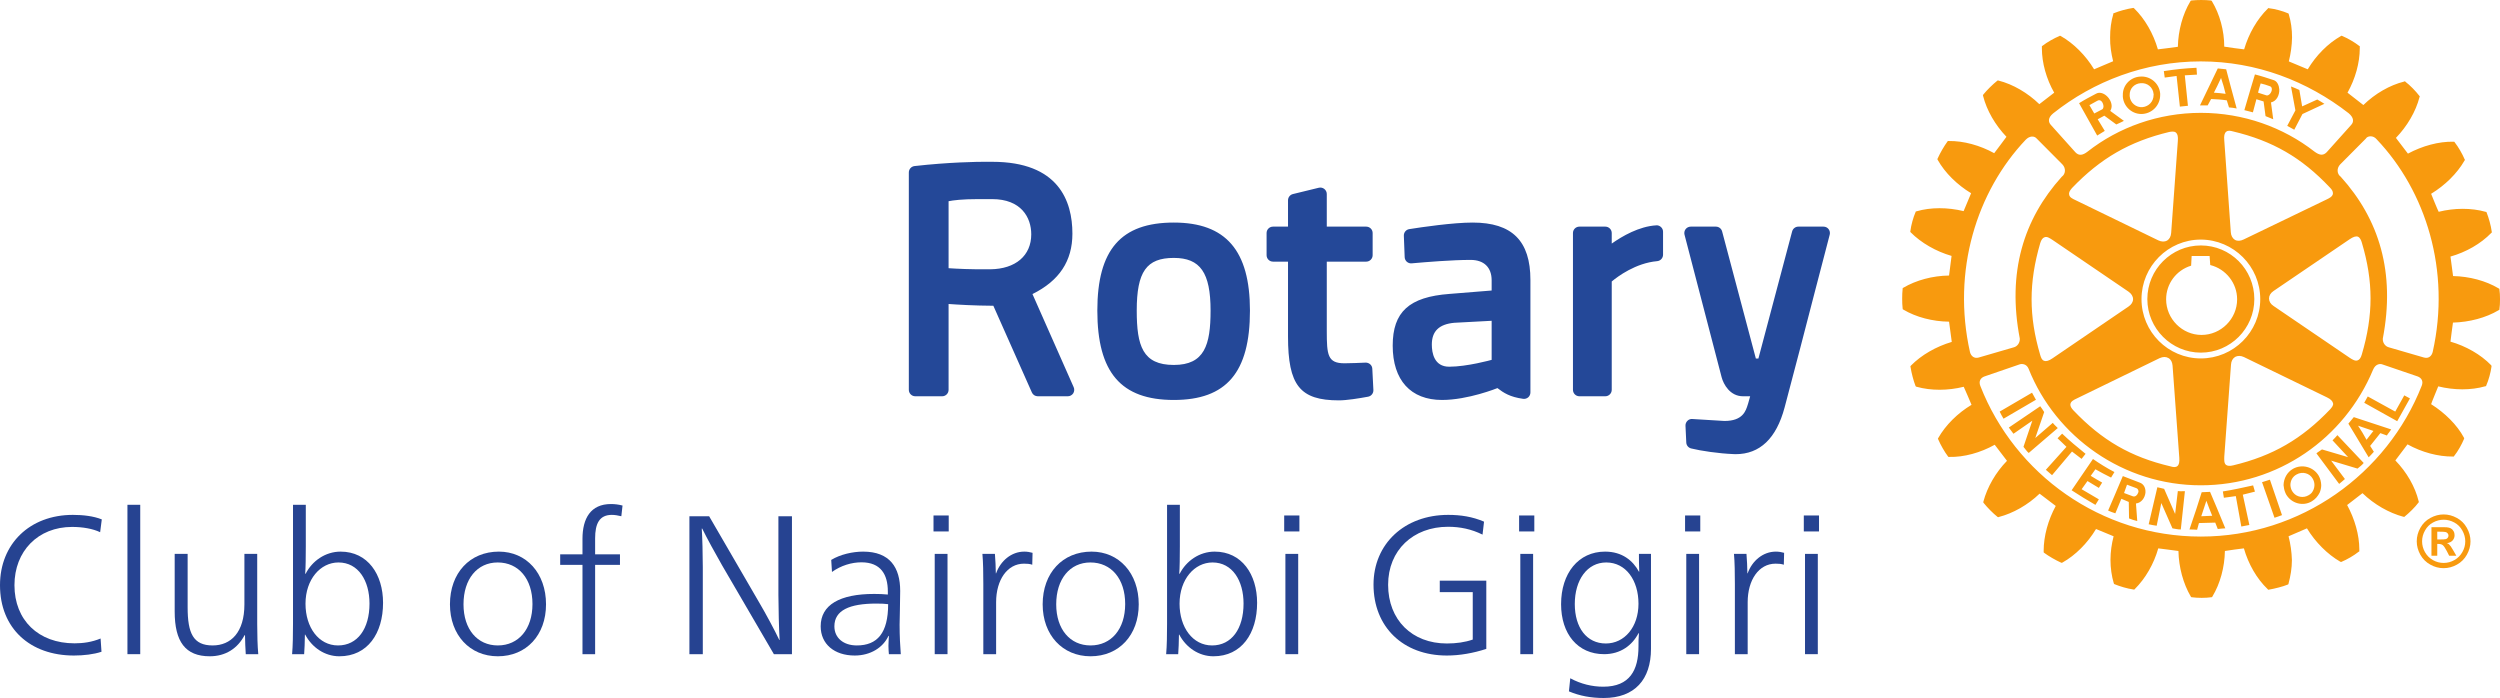 <svg xmlns="http://www.w3.org/2000/svg" xmlns:xlink="http://www.w3.org/1999/xlink" version="1.1" viewBox="165.2 92.02 259.4 72.42">
<defs>
<g>
<symbol overflow="visible" id="glyph0-0">
<path style="stroke:none;" d="M 0 0 L 10.5 0 L 10.5 -14.719 L 0 -14.719 Z M 1.031 -1.031 L 1.031 -13.672 L 9.469 -13.672 L 9.469 -1.031 Z M 4.609 -4.797 L 5.562 -4.797 C 5.562 -5.516 5.594 -6 5.672 -6.266 C 5.766 -6.547 6.047 -6.891 6.562 -7.344 C 7.609 -8.297 7.844 -8.922 7.844 -9.797 C 7.844 -11.438 6.781 -12.484 5.312 -12.484 C 3.828 -12.484 2.719 -11.641 2.547 -9.672 L 3.562 -9.516 C 3.734 -10.906 4.406 -11.453 5.25 -11.453 C 6.094 -11.453 6.812 -10.703 6.812 -9.719 C 6.812 -9.219 6.656 -8.828 5.781 -8.016 C 5.312 -7.547 5.016 -7.156 4.844 -6.812 C 4.656 -6.453 4.578 -5.906 4.578 -5.141 Z M 4.547 -2.406 L 5.703 -2.406 L 5.703 -3.766 L 4.547 -3.766 Z M 4.547 -2.406 "/>
</symbol>
<symbol overflow="visible" id="glyph0-1">
<path style="stroke:none;" d="M 8.859 0.141 C 9.875 0.141 10.922 0.016 11.719 -0.25 L 11.625 -1.625 C 10.719 -1.25 9.812 -1.125 8.922 -1.125 C 5.172 -1.125 2.688 -3.531 2.688 -7.156 C 2.688 -10.688 5.125 -13.203 8.672 -13.203 C 9.766 -13.203 10.828 -13.016 11.578 -12.656 L 11.75 -13.984 C 10.891 -14.328 9.812 -14.453 8.75 -14.453 C 4.281 -14.453 1.188 -11.453 1.188 -7.156 C 1.188 -2.672 4.312 0.141 8.859 0.141 Z M 8.859 0.141 "/>
</symbol>
<symbol overflow="visible" id="glyph0-2">
<path style="stroke:none;" d="M 1.844 0 L 3.172 0 L 3.172 -15.5 L 1.844 -15.5 Z M 1.844 0 "/>
</symbol>
<symbol overflow="visible" id="glyph0-3">
<path style="stroke:none;" d="M 5.344 0.219 C 6.984 0.219 8.234 -0.594 8.953 -1.969 L 9 -1.969 C 9 -1.422 9.047 -0.453 9.078 0 L 10.375 0 C 10.297 -0.875 10.266 -2.016 10.266 -3.109 L 10.266 -10.406 L 8.938 -10.406 L 8.938 -5.172 C 8.938 -2.25 7.531 -0.906 5.641 -0.906 C 3.625 -0.906 3.047 -2.172 3.047 -4.859 L 3.047 -10.406 L 1.703 -10.406 L 1.703 -4.422 C 1.703 -1.297 2.812 0.219 5.344 0.219 Z M 5.344 0.219 "/>
</symbol>
<symbol overflow="visible" id="glyph0-4">
<path style="stroke:none;" d="M 6.656 0.219 C 9.578 0.219 11.188 -2.156 11.188 -5.328 C 11.188 -8.266 9.609 -10.641 6.781 -10.641 C 5.203 -10.641 3.828 -9.672 3.156 -8.344 L 3.109 -8.344 C 3.156 -8.875 3.172 -10.141 3.172 -11.172 L 3.172 -15.5 L 1.844 -15.5 L 1.844 -3.156 C 1.844 -2.047 1.828 -0.875 1.75 0 L 3 0 C 3.031 -0.406 3.078 -1.328 3.078 -2.031 L 3.109 -2.031 C 3.812 -0.703 5.125 0.219 6.656 0.219 Z M 6.516 -0.906 C 4.516 -0.906 3.141 -2.766 3.141 -5.234 C 3.141 -7.766 4.688 -9.516 6.562 -9.516 C 8.625 -9.516 9.781 -7.625 9.781 -5.25 C 9.781 -2.625 8.531 -0.906 6.516 -0.906 Z M 6.516 -0.906 "/>
</symbol>
<symbol overflow="visible" id="glyph0-5">
<path style="stroke:none;" d=""/>
</symbol>
<symbol overflow="visible" id="glyph0-6">
<path style="stroke:none;" d="M 6.062 0.219 C 9.016 0.219 11.062 -1.969 11.062 -5.172 C 11.062 -8.406 9.016 -10.641 6.172 -10.641 C 3.156 -10.641 1.094 -8.422 1.094 -5.172 C 1.094 -1.984 3.156 0.219 6.062 0.219 Z M 6.062 -0.906 C 3.938 -0.906 2.5 -2.578 2.5 -5.172 C 2.5 -7.797 3.922 -9.516 6.047 -9.516 C 8.219 -9.516 9.656 -7.812 9.656 -5.203 C 9.656 -2.609 8.219 -0.906 6.062 -0.906 Z M 6.062 -0.906 "/>
</symbol>
<symbol overflow="visible" id="glyph0-7">
<path style="stroke:none;" d="M 2.688 0 L 4 0 L 4 -9.266 L 6.578 -9.266 L 6.578 -10.359 L 4 -10.359 L 4 -12.016 C 4 -13.516 4.422 -14.453 5.734 -14.453 C 6.047 -14.453 6.391 -14.391 6.719 -14.312 L 6.844 -15.422 C 6.422 -15.531 6.047 -15.578 5.641 -15.578 C 3.531 -15.578 2.688 -14.078 2.688 -11.969 L 2.688 -10.359 L 0.375 -10.359 L 0.375 -9.266 L 2.688 -9.266 Z M 2.688 0 "/>
</symbol>
<symbol overflow="visible" id="glyph0-8">
<path style="stroke:none;" d="M 2.016 0 L 3.406 0 L 3.406 -9.016 C 3.406 -10.25 3.359 -12.156 3.297 -13.031 L 3.344 -13.031 C 3.797 -12.094 4.781 -10.312 5.406 -9.219 L 10.781 0 L 12.656 0 L 12.656 -14.312 L 11.25 -14.312 L 11.25 -6.156 C 11.25 -4.922 11.312 -2.484 11.375 -1.469 L 11.344 -1.469 C 10.906 -2.406 9.906 -4.266 9.312 -5.266 L 4.062 -14.312 L 2.016 -14.312 Z M 2.016 0 "/>
</symbol>
<symbol overflow="visible" id="glyph0-9">
<path style="stroke:none;" d="M 4.531 0.141 C 6.188 0.141 7.484 -0.703 8.031 -1.891 L 8.078 -1.891 C 8.062 -1.594 8.031 -1.125 8.031 -0.859 C 8.031 -0.547 8.062 -0.156 8.078 0 L 9.312 0 C 9.25 -0.734 9.188 -1.906 9.188 -3.047 C 9.188 -3.656 9.25 -5.234 9.25 -6.562 C 9.25 -9 8.172 -10.641 5.406 -10.641 C 4.328 -10.641 3.047 -10.359 2.094 -9.781 L 2.172 -8.531 C 3.109 -9.203 4.219 -9.531 5.234 -9.531 C 7.234 -9.531 7.969 -8.266 7.969 -6.5 L 7.969 -6.188 C 7.562 -6.234 6.984 -6.25 6.547 -6.25 C 2.969 -6.25 1 -5.109 1 -2.891 C 1 -1.047 2.422 0.141 4.531 0.141 Z M 4.75 -0.906 C 3.359 -0.906 2.422 -1.688 2.422 -2.891 C 2.422 -4.547 3.984 -5.25 6.766 -5.25 C 7.281 -5.25 7.688 -5.234 8 -5.188 C 8 -2.188 6.875 -0.906 4.75 -0.906 Z M 4.75 -0.906 "/>
</symbol>
<symbol overflow="visible" id="glyph0-10">
<path style="stroke:none;" d="M 1.719 -12.734 L 3.297 -12.734 L 3.297 -14.391 L 1.719 -14.391 Z M 1.844 0 L 3.172 0 L 3.172 -10.406 L 1.844 -10.406 Z M 1.844 0 "/>
</symbol>
<symbol overflow="visible" id="glyph0-11">
<path style="stroke:none;" d="M 1.844 0 L 3.172 0 L 3.172 -5.391 C 3.172 -7.703 4.328 -9.391 6.062 -9.391 C 6.391 -9.391 6.656 -9.375 6.922 -9.281 L 6.953 -10.516 C 6.688 -10.594 6.391 -10.641 6.094 -10.641 C 4.75 -10.641 3.625 -9.672 3.172 -8.391 L 3.141 -8.391 C 3.141 -8.922 3.094 -9.859 3.047 -10.406 L 1.75 -10.406 C 1.828 -9.531 1.844 -8.391 1.844 -7.281 Z M 1.844 0 "/>
</symbol>
<symbol overflow="visible" id="glyph0-12">
<path style="stroke:none;" d="M 8.797 0.141 C 10.141 0.141 11.547 -0.109 12.891 -0.547 L 12.891 -7.625 L 8.062 -7.625 L 8.062 -6.438 L 11.484 -6.438 L 11.484 -1.516 C 10.688 -1.234 9.766 -1.109 8.797 -1.109 C 5.188 -1.109 2.703 -3.547 2.703 -7.203 C 2.703 -10.797 5.312 -13.219 8.922 -13.219 C 10.188 -13.219 11.359 -12.969 12.5 -12.406 L 12.656 -13.75 C 11.453 -14.266 10.234 -14.453 8.938 -14.453 C 4.406 -14.453 1.188 -11.453 1.188 -7.219 C 1.188 -2.828 4.25 0.141 8.797 0.141 Z M 8.797 0.141 "/>
</symbol>
<symbol overflow="visible" id="glyph0-13">
<path style="stroke:none;" d="M 5.453 4.547 C 8.672 4.547 10.359 2.625 10.359 -0.547 L 10.359 -10.406 L 9.109 -10.406 C 9.109 -9.875 9.109 -9.219 9.141 -8.562 L 9.109 -8.562 C 8.484 -9.703 7.375 -10.641 5.594 -10.641 C 2.828 -10.641 1.031 -8.391 1.031 -5.188 C 1.031 -2.109 2.75 0 5.5 0 C 7.219 0 8.422 -0.938 9.062 -2.172 L 9.109 -2.172 C 9.062 -1.703 9.062 -1.188 9.062 -0.797 C 9.062 1.641 8.172 3.375 5.406 3.375 C 4.25 3.375 3.078 3.094 1.984 2.5 L 1.844 3.859 C 2.953 4.328 4.141 4.547 5.453 4.547 Z M 5.672 -1.109 C 3.688 -1.109 2.453 -2.75 2.453 -5.203 C 2.453 -7.703 3.734 -9.516 5.719 -9.516 C 7.75 -9.516 9.062 -7.672 9.062 -5.234 C 9.062 -2.812 7.609 -1.109 5.672 -1.109 Z M 5.672 -1.109 "/>
</symbol>
</g>
</defs>
<g id="surface1">
<g style="fill:rgb(15.005%,26.36%,56.697%);fill-opacity:1;">
  <use xlink:href="#glyph0-1" x="164.012" y="159.897"/>
</g>
<g style="fill:rgb(15.005%,26.36%,56.697%);fill-opacity:1;">
  <use xlink:href="#glyph0-2" x="176.579" y="159.897"/>
</g>
<g style="fill:rgb(15.005%,26.36%,56.697%);fill-opacity:1;">
  <use xlink:href="#glyph0-3" x="181.622" y="159.897"/>
</g>
<g style="fill:rgb(15.005%,26.36%,56.697%);fill-opacity:1;">
  <use xlink:href="#glyph0-4" x="193.758" y="159.897"/>
</g>
<g style="fill:rgb(15.005%,26.36%,56.697%);fill-opacity:1;">
  <use xlink:href="#glyph0-5" x="206.037" y="159.897"/>
</g>
<g style="fill:rgb(15.005%,26.36%,56.697%);fill-opacity:1;">
  <use xlink:href="#glyph0-6" x="210.793" y="159.897"/>
</g>
<g style="fill:rgb(15.005%,26.36%,56.697%);fill-opacity:1;">
  <use xlink:href="#glyph0-7" x="222.95" y="159.897"/>
</g>
<g style="fill:rgb(15.005%,26.36%,56.697%);fill-opacity:1;">
  <use xlink:href="#glyph0-5" x="229.961" y="159.897"/>
</g>
<g style="fill:rgb(15.005%,26.36%,56.697%);fill-opacity:1;">
  <use xlink:href="#glyph0-8" x="234.717" y="159.897"/>
</g>
<g style="fill:rgb(15.005%,26.36%,56.697%);fill-opacity:1;">
  <use xlink:href="#glyph0-9" x="249.354" y="159.897"/>
</g>
<g style="fill:rgb(15.005%,26.36%,56.697%);fill-opacity:1;">
  <use xlink:href="#glyph0-10" x="260.342" y="159.897"/>
</g>
<g style="fill:rgb(15.005%,26.36%,56.697%);fill-opacity:1;">
  <use xlink:href="#glyph0-11" x="265.385" y="159.897"/>
</g>
<g style="fill:rgb(15.005%,26.36%,56.697%);fill-opacity:1;">
  <use xlink:href="#glyph0-6" x="272.293" y="159.897"/>
</g>
<g style="fill:rgb(15.005%,26.36%,56.697%);fill-opacity:1;">
  <use xlink:href="#glyph0-4" x="284.45" y="159.897"/>
</g>
<g style="fill:rgb(15.005%,26.36%,56.697%);fill-opacity:1;">
  <use xlink:href="#glyph0-10" x="296.729" y="159.897"/>
</g>
<g style="fill:rgb(15.005%,26.36%,56.697%);fill-opacity:1;">
  <use xlink:href="#glyph0-5" x="301.772" y="159.897"/>
</g>
<g style="fill:rgb(15.005%,26.36%,56.697%);fill-opacity:1;">
  <use xlink:href="#glyph0-12" x="306.528" y="159.897"/>
</g>
<g style="fill:rgb(15.005%,26.36%,56.697%);fill-opacity:1;">
  <use xlink:href="#glyph0-10" x="321.104" y="159.897"/>
</g>
<g style="fill:rgb(15.005%,26.36%,56.697%);fill-opacity:1;">
  <use xlink:href="#glyph0-13" x="326.147" y="159.897"/>
</g>
<g style="fill:rgb(15.005%,26.36%,56.697%);fill-opacity:1;">
  <use xlink:href="#glyph0-10" x="338.324" y="159.897"/>
</g>
<g style="fill:rgb(15.005%,26.36%,56.697%);fill-opacity:1;">
  <use xlink:href="#glyph0-11" x="343.367" y="159.897"/>
</g>
<g style="fill:rgb(15.005%,26.36%,56.697%);fill-opacity:1;">
  <use xlink:href="#glyph0-10" x="350.644" y="159.897"/>
</g>
<path style=" stroke:none;fill-rule:nonzero;fill:rgb(14.365%,28.481%,59.755%);fill-opacity:1;" d="M 337.047 115.402 C 335.273 115.508 333.523 116.523 332.434 117.293 L 332.434 116.199 C 332.434 115.832 332.133 115.535 331.766 115.535 L 329.078 115.535 C 328.707 115.535 328.41 115.832 328.41 116.199 L 328.41 132.469 C 328.41 132.836 328.707 133.137 329.078 133.137 L 331.766 133.137 C 332.133 133.137 332.434 132.836 332.434 132.469 L 332.434 121.227 C 333.039 120.719 334.914 119.312 337.148 119.117 C 337.492 119.086 337.758 118.797 337.758 118.449 L 337.758 116.066 C 337.758 115.883 337.684 115.707 337.547 115.582 C 337.414 115.453 337.23 115.383 337.047 115.402 M 316.094 125.512 C 314.516 125.66 313.766 126.383 313.766 127.773 C 313.766 128.625 314 130.07 315.566 130.07 C 317.422 130.07 319.949 129.367 319.973 129.359 L 319.973 125.305 Z M 323.996 121.07 L 323.996 132.742 C 323.996 132.938 323.91 133.121 323.77 133.246 C 323.617 133.375 323.426 133.43 323.234 133.402 C 321.871 133.211 321.219 132.785 320.574 132.289 C 320.547 132.301 317.523 133.52 314.824 133.52 C 311.574 133.52 309.707 131.469 309.707 127.883 C 309.707 124.379 311.414 122.828 315.602 122.516 L 319.973 122.164 L 319.973 121.105 C 319.973 119.762 319.176 118.988 317.785 118.988 C 315.871 118.988 313.141 119.215 311.68 119.344 C 311.5 119.363 311.316 119.305 311.176 119.184 C 311.043 119.066 310.957 118.891 310.949 118.711 L 310.863 116.477 C 310.852 116.137 311.094 115.844 311.426 115.793 C 312.727 115.586 315.973 115.113 318 115.113 C 322.09 115.113 323.996 117.008 323.996 121.07 M 268.148 112.68 L 266.676 112.68 C 265.035 112.68 264.098 112.801 263.625 112.898 L 263.625 119.848 C 264.41 119.902 265.922 119.984 267.953 119.961 C 270.574 119.934 272.203 118.543 272.203 116.332 C 272.203 114.566 271.137 112.68 268.148 112.68 M 276.605 132.195 C 276.699 132.402 276.676 132.641 276.559 132.832 C 276.43 133.023 276.223 133.137 275.996 133.137 L 272.875 133.137 C 272.613 133.137 272.367 132.98 272.266 132.738 L 268.27 123.746 C 266.281 123.734 264.559 123.629 263.625 123.562 L 263.625 132.469 C 263.625 132.836 263.328 133.137 262.961 133.137 L 260.168 133.137 C 259.797 133.137 259.5 132.836 259.5 132.469 L 259.5 109.914 C 259.5 109.574 259.754 109.289 260.094 109.25 C 263.672 108.848 266.535 108.805 267.602 108.805 C 267.965 108.805 268.16 108.809 268.16 108.809 C 275.027 108.809 276.473 112.863 276.473 116.262 C 276.473 119.098 275.117 121.148 272.328 122.531 Z M 354.934 115.793 C 354.809 115.629 354.617 115.535 354.406 115.535 L 351.797 115.535 C 351.496 115.535 351.23 115.738 351.152 116.031 L 347.652 129.219 L 347.387 129.219 L 343.887 116.031 C 343.809 115.738 343.543 115.535 343.238 115.535 L 340.633 115.535 C 340.426 115.535 340.23 115.629 340.102 115.793 C 339.977 115.957 339.934 116.172 339.984 116.367 L 343.836 131.16 C 344.027 131.891 344.707 133.137 346.051 133.137 L 346.797 133.137 C 346.73 133.383 346.66 133.648 346.59 133.875 L 346.555 133.984 C 346.344 134.668 346.031 135.699 344.129 135.699 L 340.793 135.496 C 340.605 135.48 340.422 135.547 340.289 135.684 C 340.152 135.816 340.078 136 340.086 136.191 L 340.168 137.938 C 340.18 138.23 340.387 138.48 340.676 138.551 C 341.66 138.797 343.535 139.078 345.078 139.137 C 345.148 139.145 345.219 139.145 345.289 139.145 C 347.805 139.145 349.508 137.516 350.367 134.312 C 351.367 130.566 352.617 125.738 353.527 122.219 C 353.941 120.633 354.293 119.266 354.551 118.293 L 355.051 116.371 C 355.105 116.172 355.059 115.957 354.934 115.793 M 290.809 124.246 C 290.809 120.309 289.738 118.781 286.996 118.781 C 284.156 118.781 283.148 120.211 283.148 124.246 C 283.148 127.906 283.762 129.887 286.996 129.887 C 290.18 129.887 290.809 127.82 290.809 124.246 M 294.895 124.246 C 294.895 130.66 292.461 133.52 286.996 133.52 C 281.508 133.52 279.059 130.66 279.059 124.246 C 279.059 117.93 281.508 115.113 286.996 115.113 C 292.387 115.113 294.895 118.012 294.895 124.246 M 307.59 130.277 L 307.703 132.488 C 307.719 132.82 307.488 133.117 307.16 133.18 C 306.227 133.352 304.941 133.562 304.133 133.562 C 300.078 133.562 298.844 132.008 298.844 126.93 L 298.844 119.168 L 297.289 119.168 C 296.918 119.168 296.621 118.867 296.621 118.496 L 296.621 116.199 C 296.621 115.832 296.918 115.535 297.289 115.535 L 298.844 115.535 L 298.844 112.805 C 298.844 112.496 299.055 112.227 299.352 112.156 L 302.039 111.5 C 302.238 111.453 302.445 111.496 302.605 111.621 C 302.77 111.75 302.867 111.945 302.867 112.148 L 302.867 115.535 L 306.957 115.535 C 307.328 115.535 307.625 115.832 307.625 116.199 L 307.625 118.496 C 307.625 118.867 307.328 119.168 306.957 119.168 L 302.867 119.168 L 302.867 126.363 C 302.867 128.852 302.953 129.715 304.699 129.715 C 305.344 129.715 306.352 129.668 306.891 129.645 C 307.254 129.637 307.574 129.906 307.59 130.277 "/>
<path style=" stroke:none;fill-rule:nonzero;fill:rgb(97.105%,60.493%,5.788%);fill-opacity:1;" d="M 381.996 102.93 L 382.105 103.113 L 382.5 103.797 L 383.32 103.367 C 383.398 103.328 383.441 103.234 383.457 103.113 C 383.473 102.746 383.203 102.242 382.816 102.477 C 382.512 102.637 382.328 102.746 381.996 102.93 M 381.141 103.113 L 380.926 102.727 C 381.492 102.367 382.105 102.051 382.695 101.738 C 383.391 101.355 384.367 102.281 384.301 103.113 C 384.285 103.262 384.246 103.395 384.16 103.531 L 385.578 104.562 C 385.312 104.688 385.109 104.797 384.789 104.934 L 383.547 104.023 L 382.859 104.395 L 383.59 105.602 C 383.309 105.781 383.137 105.891 382.805 106.086 Z M 399.91 142.051 L 401.203 145.742 C 401.453 145.656 401.727 145.578 401.98 145.469 L 400.727 141.793 C 400.383 141.91 400.223 141.957 399.91 142.051 M 394.738 145.535 L 394.438 144.789 L 394.133 143.98 L 393.867 144.789 L 393.602 145.586 Z M 395.25 144.789 L 396.098 146.84 C 395.82 146.852 395.562 146.879 395.316 146.91 L 395.055 146.246 L 393.363 146.293 L 393.172 146.988 C 392.898 146.965 392.648 146.957 392.379 146.957 L 393.109 144.789 L 393.629 143.148 L 393.652 143.094 L 394.516 143.055 L 394.559 143.16 Z M 399.496 101.637 L 400.371 101.918 C 400.609 101.984 400.926 101.613 400.926 101.285 C 400.926 101.129 400.871 100.992 400.664 100.945 C 400.34 100.82 400.117 100.766 399.766 100.676 L 399.586 101.285 Z M 398.961 103.676 C 398.648 103.586 398.418 103.547 398.074 103.449 L 398.707 101.285 L 399.172 99.742 C 399.84 99.91 400.477 100.125 401.113 100.332 C 401.473 100.445 401.664 100.852 401.699 101.285 C 401.727 101.875 401.434 102.516 400.836 102.648 L 401.07 104.395 C 400.789 104.277 400.582 104.191 400.273 104.07 L 400.07 102.547 L 399.324 102.316 Z M 387.078 142.934 C 387.055 142.824 387.012 142.738 386.879 142.676 L 385.898 142.312 L 385.676 142.934 L 385.598 143.16 L 385.594 143.176 L 386.484 143.508 C 386.73 143.617 386.965 143.398 387.051 143.16 C 387.078 143.094 387.105 143.012 387.078 142.934 M 387.812 142.934 L 387.812 143.148 C 387.754 143.668 387.402 144.195 386.828 144.262 L 386.961 146.082 C 386.695 146.02 386.395 145.934 386.109 145.812 L 386.082 144.102 L 385.312 143.773 L 384.688 145.281 C 384.434 145.199 384.184 145.117 383.938 144.996 L 384.727 143.16 L 384.82 142.934 L 385.465 141.418 L 387.215 142.094 C 387.605 142.23 387.785 142.578 387.812 142.934 M 398.984 142.383 C 397.848 142.629 396.973 142.836 395.844 143.012 L 395.949 143.668 C 396.367 143.602 396.746 143.551 397.188 143.496 L 397.758 146.652 L 398.594 146.492 L 397.914 143.348 C 398.348 143.242 398.742 143.133 399.172 143.031 Z M 403.254 105.48 L 404.102 103.852 L 406.379 102.793 C 406.141 102.621 405.883 102.5 405.641 102.344 L 404.07 103.059 L 403.781 101.355 C 403.453 101.199 403.254 101.129 402.914 100.992 L 403.371 103.473 L 402.523 105.078 Z M 411.805 106.477 C 411.445 106.035 410.848 106.102 410.676 106.406 L 408.023 109.074 C 407.633 109.477 407.672 110.07 408.074 110.359 C 412.082 114.789 413.754 120.309 412.441 127.145 C 412.41 127.59 412.695 127.953 413.043 128.051 L 416.711 129.117 C 417.199 129.254 417.512 128.957 417.617 128.539 C 419.508 120.125 416.922 111.855 411.805 106.477 M 416.051 131.078 L 412.375 129.824 C 412.184 129.75 411.684 129.75 411.422 130.398 C 408.457 137.508 401.551 142.375 393.559 142.375 C 385.555 142.375 378.523 137.398 375.688 130.285 C 375.477 129.75 374.961 129.75 374.766 129.824 L 371.113 131.078 C 370.715 131.219 370.477 131.57 370.684 132.078 C 374.273 141.23 383.191 147.695 393.559 147.695 C 403.922 147.695 412.883 141.188 416.48 132.039 C 416.668 131.562 416.441 131.219 416.051 131.078 M 370.512 129.117 L 374.176 128.051 C 374.52 127.953 374.801 127.59 374.773 127.145 C 373.461 120.32 375.133 114.789 379.129 110.359 C 379.535 110.07 379.578 109.477 379.191 109.074 L 376.527 106.395 C 376.27 106.102 375.801 106.102 375.395 106.512 C 370.293 111.883 367.715 120.125 369.605 128.555 C 369.711 128.957 370.031 129.254 370.512 129.117 M 407.262 112.062 C 407.27 111.898 407.172 111.691 406.941 111.469 C 404.008 108.363 401 106.629 396.867 105.648 C 396.637 105.586 396.367 105.531 396.188 105.691 C 396.004 105.84 395.949 106.125 395.988 106.555 L 396.668 116.109 C 396.688 116.473 396.852 116.758 397.094 116.906 C 397.359 117.055 397.676 117.027 398.004 116.867 L 406.613 112.715 C 406.887 112.582 407.199 112.434 407.262 112.141 C 407.262 112.121 407.27 112.098 407.262 112.062 M 409 129.141 C 409.258 129.309 409.555 129.508 409.82 129.414 C 410.004 129.359 410.164 129.16 410.262 128.797 C 411.469 124.715 411.469 121.223 410.262 117.188 C 410.191 116.934 410.07 116.672 409.859 116.578 C 409.645 116.5 409.375 116.59 408.988 116.852 L 401.094 122.219 C 400.789 122.426 400.633 122.703 400.633 122.992 C 400.633 123.281 400.789 123.562 401.094 123.762 Z M 396.164 140.25 C 396.309 140.363 396.547 140.398 396.914 140.305 C 401.023 139.32 404.031 137.578 406.969 134.5 C 407.145 134.297 407.336 134.09 407.277 133.855 C 407.223 133.637 407.035 133.434 406.637 133.246 L 398.027 129.066 C 397.699 128.914 397.383 128.914 397.121 129.051 C 396.867 129.211 396.711 129.48 396.688 129.859 L 395.992 139.391 C 395.988 139.699 395.949 140.059 396.164 140.25 M 393.559 129.211 C 396.957 129.211 399.723 126.453 399.723 123.055 C 399.723 119.656 396.957 116.895 393.559 116.879 C 390.16 116.879 387.402 119.656 387.402 123.055 C 387.402 126.453 390.16 129.211 393.559 129.211 M 380.02 134.016 C 380.02 134.18 380.129 134.383 380.336 134.598 C 383.297 137.711 386.297 139.445 390.41 140.41 C 390.676 140.492 390.934 140.531 391.117 140.387 C 391.301 140.25 391.355 139.961 391.324 139.512 C 391.324 139.5 390.625 129.957 390.625 129.957 C 390.594 129.598 390.457 129.32 390.203 129.176 C 389.945 129.023 389.629 129.023 389.285 129.18 L 380.699 133.359 C 380.398 133.5 380.074 133.656 380.027 133.938 C 380.027 133.957 380.02 133.992 380.02 134.016 M 379.895 112.215 C 379.93 112.5 380.258 112.648 380.543 112.781 L 389.141 116.957 C 389.48 117.121 389.801 117.121 390.059 116.984 C 390.301 116.828 390.457 116.555 390.48 116.188 L 391.172 106.652 C 391.211 106.191 391.145 105.922 390.98 105.781 C 390.801 105.625 390.531 105.668 390.27 105.715 C 386.152 106.707 383.148 108.449 380.191 111.531 C 379.949 111.805 379.84 112.031 379.895 112.215 M 378.168 116.914 C 377.887 116.734 377.59 116.527 377.344 116.637 C 377.145 116.695 377 116.906 376.895 117.242 C 375.699 121.344 375.699 124.82 376.895 128.863 C 376.977 129.129 377.066 129.391 377.305 129.457 C 377.504 129.539 377.793 129.457 378.168 129.199 L 386.059 123.824 C 386.352 123.629 386.527 123.348 386.527 123.066 C 386.527 122.762 386.352 122.492 386.059 122.285 Z M 377.996 104.98 L 380.543 107.82 C 380.898 108.199 381.293 108.152 381.809 107.75 C 385.027 105.227 389.156 103.73 393.559 103.73 C 397.965 103.73 402.098 105.219 405.348 107.75 C 405.859 108.125 406.238 108.199 406.613 107.82 L 409.16 104.98 C 409.449 104.668 409.449 104.234 408.898 103.77 C 404.625 100.445 399.348 98.391 393.547 98.391 C 387.785 98.391 382.434 100.445 378.234 103.785 C 377.688 104.234 377.711 104.668 377.996 104.98 M 424.602 123.078 C 424.602 123.438 424.586 123.801 424.543 124.09 L 424.535 124.168 L 424.449 124.211 C 423.133 124.996 421.426 125.445 419.719 125.492 C 419.676 125.707 419.492 127.25 419.461 127.469 C 421.055 127.926 422.598 128.797 423.676 129.91 L 423.719 129.98 L 423.719 130.051 C 423.637 130.66 423.418 131.473 423.18 132.004 L 423.152 132.086 L 423.078 132.098 C 421.582 132.531 419.82 132.512 418.191 132.109 C 418.117 132.312 417.512 133.746 417.453 133.957 C 418.879 134.859 420.141 136.098 420.852 137.422 L 420.887 137.496 L 420.863 137.574 C 420.645 138.102 420.227 138.863 419.852 139.32 L 419.812 139.391 L 419.719 139.391 C 418.191 139.406 416.488 138.953 415.004 138.125 C 414.867 138.305 413.875 139.613 413.742 139.793 C 414.91 141 415.801 142.527 416.16 144.035 L 416.184 144.113 L 416.141 144.168 C 415.801 144.633 415.176 145.242 414.719 145.609 L 414.668 145.656 L 414.555 145.633 C 413.086 145.242 411.535 144.355 410.332 143.191 C 410.152 143.324 408.922 144.285 408.738 144.422 C 409.527 145.867 410.004 147.527 410.004 149.027 L 410.004 149.234 L 409.914 149.285 C 409.461 149.652 408.703 150.09 408.168 150.309 L 408.113 150.332 L 408.023 150.301 C 406.703 149.535 405.438 148.277 404.57 146.84 C 404.363 146.934 402.867 147.574 402.66 147.664 C 402.867 148.465 402.984 149.305 403.008 150.133 C 403.008 150.969 402.867 151.805 402.66 152.559 L 402.648 152.633 L 402.57 152.68 C 402.07 152.887 401.223 153.098 400.633 153.199 L 400.543 153.211 L 400.492 153.148 C 399.355 152.066 398.484 150.527 398.027 148.918 C 397.824 148.934 396.273 149.145 396.055 149.191 C 396.027 150.875 395.562 152.586 394.762 153.91 L 394.719 153.98 L 394.625 153.992 C 394.086 154.074 393.223 154.074 392.637 153.992 L 392.562 153.98 L 392.512 153.91 C 391.734 152.586 391.27 150.875 391.234 149.191 C 391 149.168 389.367 148.934 389.141 148.918 C 388.691 150.516 387.812 152.047 386.707 153.141 L 386.648 153.199 L 386.555 153.184 C 385.949 153.098 385.152 152.863 384.617 152.641 L 384.555 152.609 L 384.527 152.543 C 384.301 151.789 384.184 150.945 384.184 150.105 C 384.184 149.285 384.301 148.465 384.508 147.664 C 384.301 147.574 382.887 147 382.684 146.91 C 381.809 148.371 380.543 149.641 379.211 150.383 L 379.141 150.422 L 379.055 150.398 C 378.504 150.152 377.777 149.734 377.305 149.383 L 377.25 149.328 L 377.25 149.168 C 377.25 147.648 377.711 145.977 378.504 144.516 C 378.328 144.379 377.008 143.375 376.828 143.242 C 375.621 144.406 374.082 145.281 372.594 145.664 L 372.52 145.688 L 372.438 145.633 C 371.98 145.266 371.398 144.676 371.031 144.215 L 370.98 144.133 L 371 144.055 C 371.398 142.555 372.285 141.023 373.445 139.836 C 373.312 139.656 372.312 138.363 372.172 138.168 C 370.703 138.992 368.984 139.469 367.457 139.43 L 367.375 139.43 L 367.324 139.379 C 366.965 138.906 366.539 138.152 366.312 137.617 L 366.277 137.539 L 366.312 137.469 C 367.078 136.121 368.332 134.883 369.766 134.023 C 369.672 133.801 369.062 132.355 368.957 132.152 C 367.332 132.559 365.559 132.57 364.07 132.152 L 363.996 132.129 L 363.953 132.062 C 363.754 131.562 363.531 130.715 363.441 130.121 L 363.422 130.027 L 363.477 129.957 C 364.562 128.852 366.086 127.98 367.715 127.496 C 367.695 127.266 367.457 125.625 367.434 125.398 C 365.73 125.375 364.023 124.938 362.691 124.145 L 362.625 124.102 L 362.617 124.008 C 362.582 123.734 362.57 123.371 362.57 123.008 C 362.57 122.648 362.582 122.301 362.617 122 L 362.625 121.91 L 362.691 121.875 C 364.023 121.09 365.73 120.633 367.434 120.609 C 367.469 120.387 367.672 118.789 367.695 118.574 C 366.086 118.109 364.547 117.227 363.453 116.129 L 363.41 116.074 L 363.422 115.988 C 363.496 115.375 363.727 114.555 363.953 114.043 L 363.98 113.969 L 364.059 113.945 C 365.531 113.512 367.309 113.527 368.945 113.926 C 369.035 113.727 369.633 112.289 369.723 112.07 C 368.281 111.199 367.012 109.957 366.258 108.613 L 366.219 108.527 L 366.258 108.449 C 366.496 107.91 366.922 107.18 367.254 106.723 L 367.309 106.652 L 367.402 106.652 C 368.945 106.629 370.648 107.102 372.117 107.914 C 372.254 107.75 373.258 106.395 373.391 106.215 C 372.227 105 371.344 103.48 370.965 101.973 L 370.949 101.906 L 370.98 101.84 C 371.352 101.375 371.973 100.766 372.422 100.41 L 372.496 100.363 L 372.562 100.379 C 374.082 100.766 375.609 101.668 376.801 102.828 C 376.977 102.688 378.168 101.77 378.344 101.637 C 377.523 100.199 377.066 98.527 377.066 97.039 L 377.066 96.812 L 377.141 96.762 C 377.59 96.41 378.344 95.977 378.887 95.758 L 378.941 95.723 L 379.031 95.762 C 380.359 96.516 381.613 97.77 382.484 99.211 C 382.695 99.133 384.246 98.457 384.457 98.375 C 384.258 97.57 384.129 96.738 384.145 95.914 C 384.145 95.059 384.246 94.242 384.473 93.492 L 384.484 93.398 L 384.562 93.379 C 385.062 93.168 385.898 92.941 386.484 92.852 L 386.578 92.84 L 386.648 92.898 C 387.754 93.977 388.637 95.516 389.102 97.141 C 389.328 97.117 390.957 96.914 391.176 96.875 C 391.211 95.199 391.668 93.492 392.469 92.164 L 392.504 92.094 L 392.586 92.07 C 393.172 92.004 394.031 92.004 394.594 92.07 L 394.672 92.094 L 394.719 92.164 C 395.52 93.492 395.988 95.199 395.988 96.859 C 396.23 96.914 397.824 97.117 398.051 97.141 C 398.527 95.516 399.402 93.988 400.516 92.906 L 400.566 92.852 L 400.641 92.875 C 401.246 92.941 402.07 93.168 402.598 93.398 L 402.66 93.426 L 402.688 93.516 C 402.914 94.262 403.023 95.074 403.023 95.914 C 403.008 96.746 402.891 97.586 402.688 98.391 C 402.891 98.473 404.438 99.121 404.652 99.211 C 405.512 97.77 406.746 96.523 408.09 95.762 L 408.168 95.723 L 408.246 95.758 C 408.777 95.984 409.523 96.41 409.98 96.773 L 410.051 96.812 L 410.051 97.023 C 410.051 98.547 409.578 100.215 408.777 101.637 C 408.949 101.77 410.23 102.77 410.422 102.918 C 411.625 101.746 413.156 100.852 414.668 100.48 L 414.734 100.445 L 414.801 100.516 C 415.254 100.852 415.867 101.488 416.215 101.945 L 416.277 102.012 L 416.25 102.09 C 415.867 103.598 414.957 105.129 413.801 106.328 C 413.934 106.512 414.898 107.781 415.047 107.961 C 416.547 107.156 418.242 106.691 419.781 106.723 L 419.852 106.723 L 419.902 106.789 C 420.277 107.266 420.703 108.008 420.914 108.516 L 420.965 108.613 L 420.914 108.688 C 420.148 110.02 418.895 111.25 417.453 112.129 C 417.539 112.348 418.125 113.793 418.238 113.996 C 419.852 113.59 421.629 113.582 423.102 113.996 L 423.188 114.016 L 423.223 114.098 C 423.426 114.609 423.664 115.441 423.742 116.051 L 423.758 116.129 L 423.695 116.188 C 422.613 117.309 421.078 118.184 419.461 118.641 C 419.492 118.863 419.695 120.441 419.73 120.664 C 421.434 120.699 423.133 121.156 424.449 121.938 L 424.535 121.988 L 424.543 122.066 C 424.586 122.355 424.602 122.703 424.602 123.078 M 407.223 137.711 L 408.84 139.453 L 406.129 138.652 C 405.902 138.824 405.75 138.887 405.551 139.059 L 407.91 142.23 C 408.113 142.074 408.32 141.883 408.508 141.723 L 407.078 139.816 L 409.816 140.641 C 410.004 140.477 410.273 140.293 410.457 140.059 L 407.727 137.172 C 407.582 137.328 407.414 137.539 407.223 137.711 M 405.348 142.352 C 405.348 142.117 405.289 141.91 405.18 141.707 C 404.855 141.105 404.086 140.91 403.488 141.254 C 403.066 141.48 402.852 141.91 402.852 142.352 C 402.867 142.555 402.914 142.781 403.031 142.973 C 403.066 143.031 403.109 143.094 403.168 143.16 C 403.543 143.609 404.207 143.711 404.715 143.418 C 404.855 143.348 404.965 143.258 405.055 143.16 C 405.242 142.934 405.348 142.629 405.348 142.352 M 405.789 141.383 C 405.953 141.672 406.035 142.008 406.051 142.352 C 406.051 142.621 405.992 142.898 405.883 143.148 C 405.699 143.508 405.43 143.832 405.055 144.047 C 404.145 144.582 402.965 144.262 402.41 143.324 C 402.391 143.27 402.367 143.211 402.328 143.148 C 402.219 142.898 402.164 142.621 402.141 142.352 C 402.164 141.66 402.5 141.023 403.121 140.664 C 404.047 140.141 405.242 140.453 405.789 141.383 M 409.871 136.191 L 410.332 136.918 L 410.75 137.652 L 411.32 136.918 L 411.469 136.734 Z M 409.43 135.301 L 413.312 136.578 C 413.223 136.691 413.148 136.801 413.066 136.918 C 413 137.008 412.918 137.094 412.863 137.207 L 412.184 136.961 L 411.125 138.289 L 411.512 138.895 C 411.355 139.074 411.176 139.27 410.973 139.469 L 409.438 136.918 L 408.867 135.977 Z M 413.73 134.727 L 410.879 133.156 L 410.512 133.812 L 413.934 135.723 L 415.254 133.359 L 414.668 133.043 Z M 391.172 142.973 L 390.891 145.348 L 389.75 142.742 C 389.48 142.691 389.316 142.621 389.047 142.578 L 388.148 146.418 C 388.426 146.492 388.691 146.523 388.977 146.57 L 389.457 144.215 L 390.613 146.84 C 390.875 146.879 391.172 146.965 391.48 146.957 L 391.906 142.988 C 391.684 142.977 391.414 143.012 391.172 142.973 M 391.043 99.902 L 391.383 103.082 L 392.219 102.996 L 391.895 99.836 L 393.156 99.762 L 393.109 99.051 C 391.699 99.133 391.117 99.188 389.719 99.398 L 389.812 100.07 Z M 394.914 101.637 C 395.336 101.656 395.73 101.703 396.129 101.758 L 395.918 100.945 L 395.656 100.109 L 395.262 100.945 Z M 394.266 102.957 C 393.938 102.957 393.789 102.957 393.469 102.957 L 394.438 100.945 L 395.316 99.121 L 396.188 99.211 L 396.645 100.945 L 397.277 103.277 C 396.984 103.223 396.758 103.18 396.48 103.164 L 396.254 102.434 C 395.68 102.344 395.16 102.316 394.625 102.293 Z M 386.176 101.996 C 386.227 102.688 386.84 103.195 387.508 103.137 C 388.164 103.07 388.656 102.547 388.656 101.883 C 388.68 101.852 388.656 101.812 388.656 101.77 C 388.598 101.074 388 100.586 387.305 100.652 C 386.648 100.699 386.152 101.223 386.176 101.883 Z M 385.465 102.066 L 385.465 101.883 C 385.445 100.879 386.215 100.051 387.227 99.969 C 388.297 99.867 389.25 100.652 389.34 101.727 L 389.34 101.883 C 389.34 102.887 388.582 103.746 387.551 103.84 C 386.512 103.934 385.555 103.148 385.465 102.066 M 393.629 126.773 C 395.656 126.773 397.324 125.105 397.324 123.078 C 397.324 121.391 396.152 119.922 394.535 119.52 C 394.516 119.355 394.469 118.586 394.469 118.586 L 392.605 118.586 C 392.605 118.586 392.562 119.422 392.551 119.586 C 391 120.059 389.957 121.469 389.957 123.078 C 389.957 125.105 391.625 126.773 393.629 126.773 M 393.559 128.609 C 390.504 128.609 388.008 126.102 388.008 123.055 C 388.008 119.984 390.504 117.488 393.559 117.488 C 396.637 117.488 399.109 119.984 399.109 123.055 C 399.109 126.117 396.621 128.609 393.559 128.609 M 382.621 140.711 C 383.148 141 383.668 141.301 384.246 141.574 L 384.594 141 C 383.793 140.586 383.039 140.109 382.367 139.645 L 380.152 142.891 C 380.992 143.445 381.758 143.906 382.621 144.406 L 382.977 143.832 L 381.191 142.781 L 381.797 141.934 L 382.977 142.645 L 383.32 142.094 C 382.941 141.883 382.547 141.645 382.133 141.391 Z M 378.199 135.895 L 376.379 137.469 L 377.305 134.773 C 377.141 134.543 377.066 134.383 376.895 134.172 L 373.637 136.383 C 373.781 136.602 373.961 136.801 374.117 137.027 L 376.074 135.672 L 375.156 138.383 C 375.316 138.562 375.477 138.836 375.699 139.02 L 378.715 136.434 C 378.547 136.258 378.344 136.098 378.199 135.895 M 376.043 132.766 L 372.688 134.727 C 372.809 134.961 372.938 135.238 373.086 135.465 L 376.449 133.5 C 376.285 133.203 376.191 133.043 376.043 132.766 M 380.191 138.871 L 378.121 141.324 L 377.477 140.766 L 379.617 138.383 C 379.277 138.07 379.02 137.789 378.691 137.496 L 379.168 137.016 C 379.98 137.789 380.699 138.383 381.598 139.109 L 381.184 139.633 C 380.859 139.379 380.52 139.133 380.191 138.871 "/>
<path style=" stroke:none;fill-rule:nonzero;fill:rgb(97.105%,60.493%,5.788%);fill-opacity:1;" d="M 418.746 145.398 C 419.227 145.398 419.684 145.52 420.125 145.762 C 420.562 145.996 420.91 146.34 421.16 146.789 C 421.41 147.23 421.539 147.699 421.539 148.188 C 421.539 148.672 421.41 149.133 421.164 149.574 C 420.922 150.012 420.574 150.359 420.137 150.602 C 419.699 150.848 419.234 150.973 418.746 150.973 C 418.266 150.973 417.805 150.852 417.363 150.602 C 416.922 150.359 416.578 150.012 416.332 149.574 C 416.09 149.133 415.961 148.672 415.961 148.188 C 415.961 147.699 416.09 147.227 416.336 146.789 C 416.59 146.34 416.934 146 417.375 145.762 C 417.812 145.523 418.273 145.398 418.746 145.398 M 418.754 145.945 C 418.371 145.945 418.004 146.043 417.648 146.234 C 417.297 146.422 417.02 146.699 416.82 147.059 C 416.617 147.418 416.516 147.793 416.516 148.188 C 416.516 148.578 416.613 148.949 416.812 149.305 C 417.008 149.656 417.285 149.934 417.637 150.133 C 417.992 150.336 418.363 150.43 418.754 150.43 C 419.148 150.43 419.516 150.332 419.867 150.133 C 420.223 149.934 420.496 149.656 420.695 149.305 C 420.898 148.949 420.996 148.578 420.996 148.188 C 420.996 147.793 420.891 147.418 420.688 147.059 C 420.488 146.699 420.211 146.422 419.859 146.234 C 419.508 146.043 419.137 145.945 418.754 145.945 M 417.488 149.68 L 417.488 146.719 L 418.09 146.719 C 418.652 146.719 418.969 146.723 419.039 146.727 C 419.234 146.738 419.395 146.789 419.504 146.848 C 419.613 146.906 419.703 147 419.777 147.129 C 419.855 147.258 419.887 147.398 419.887 147.551 C 419.887 147.766 419.816 147.949 419.68 148.102 C 419.539 148.254 419.344 148.344 419.094 148.379 C 419.184 148.414 419.254 148.453 419.301 148.492 C 419.348 148.535 419.414 148.609 419.5 148.723 C 419.52 148.75 419.594 148.867 419.719 149.078 L 420.07 149.68 L 419.324 149.68 L 419.078 149.195 C 418.91 148.875 418.773 148.672 418.664 148.586 C 418.559 148.504 418.414 148.461 418.246 148.461 L 418.09 148.461 L 418.09 149.68 Z M 418.09 147.996 L 418.332 147.996 C 418.68 147.996 418.898 147.98 418.98 147.957 C 419.066 147.934 419.133 147.887 419.18 147.816 C 419.227 147.75 419.254 147.672 419.254 147.594 C 419.254 147.508 419.227 147.434 419.18 147.375 C 419.133 147.309 419.066 147.258 418.977 147.23 C 418.891 147.203 418.676 147.188 418.332 147.188 L 418.09 147.188 Z M 418.09 147.996 "/>
</g>
</svg>